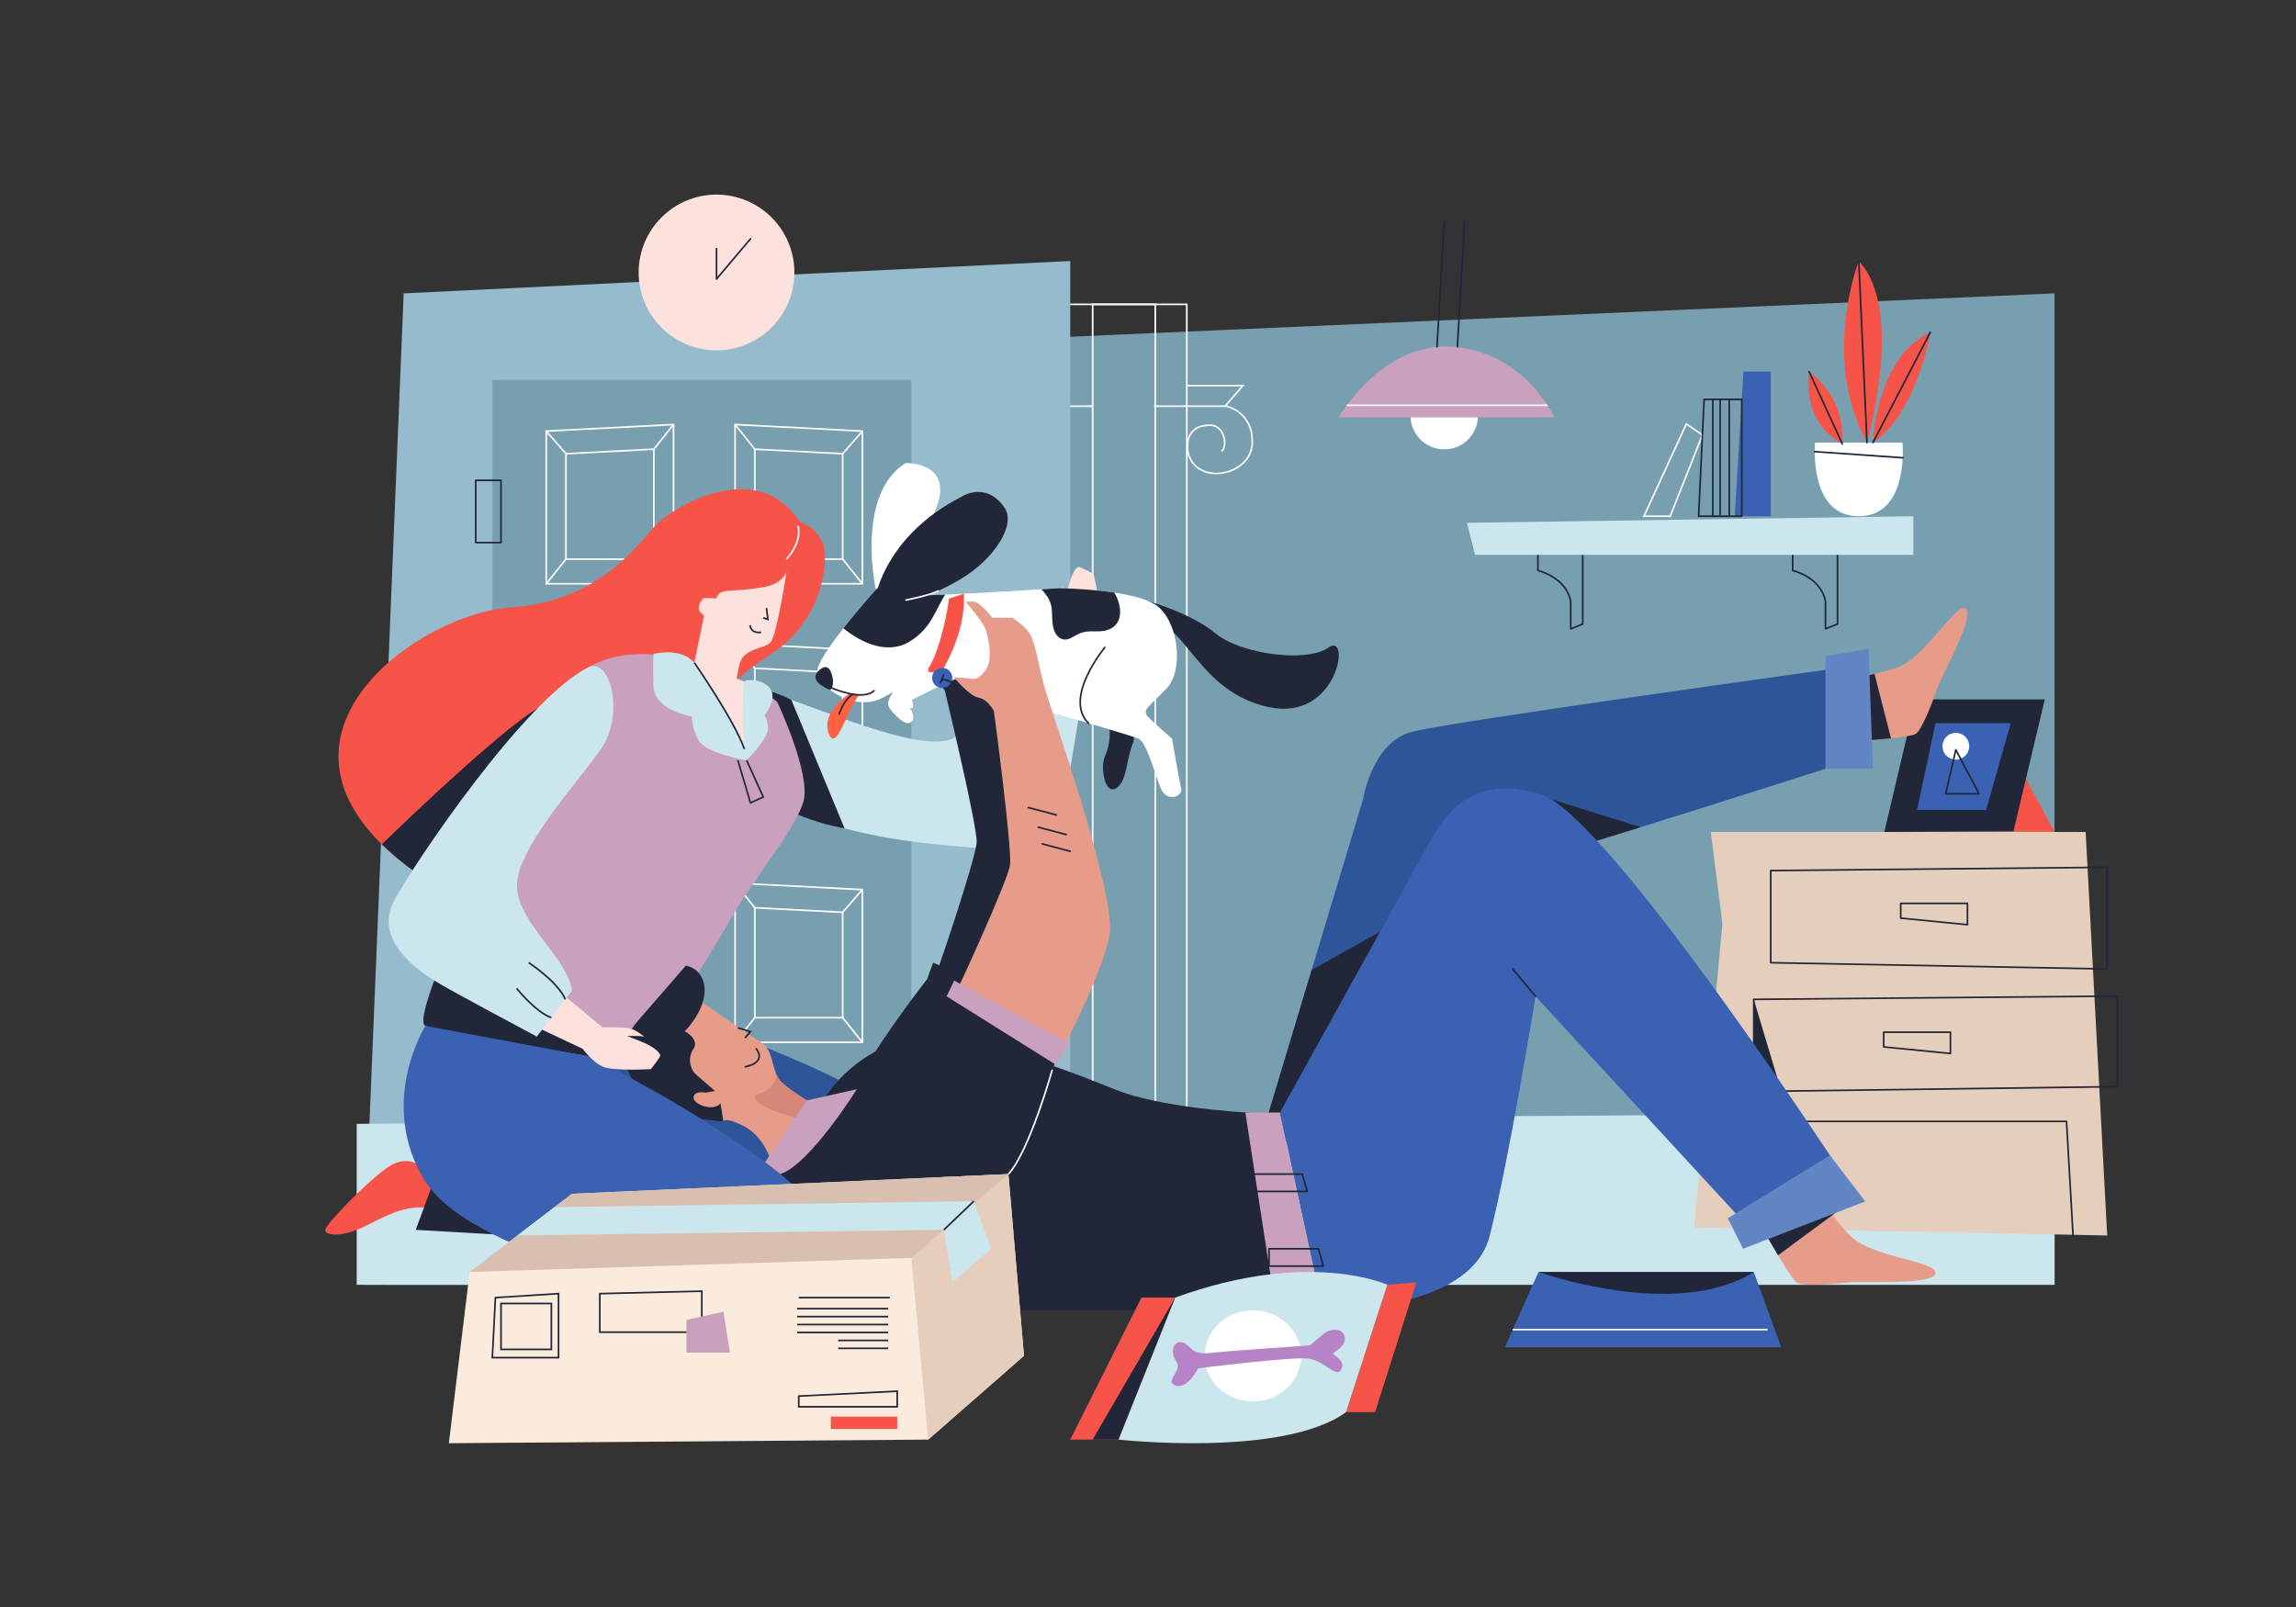 <?xml version="1.0" encoding="UTF-8" standalone="no"?>
<!-- Generator: Adobe Illustrator 16.0.0, SVG Export Plug-In . SVG Version: 6.00 Build 0)  -->

<svg
   version="1.1"
   x="0px"
   y="0px"
   width="1400px"
   height="980px"
   viewBox="0 0 1400 980"
   enable-background="new 0 0 1400 980"
   xml:space="preserve"
   id="svg434"
   sodipodi:docname="dogfamily.svg"
   inkscape:version="1.1 (c4e8f9e, 2021-05-24)"
   xmlns:inkscape="http://www.inkscape.org/namespaces/inkscape"
   xmlns:sodipodi="http://sodipodi.sourceforge.net/DTD/sodipodi-0.dtd"
   xmlns="http://www.w3.org/2000/svg"
   xmlns:svg="http://www.w3.org/2000/svg"><rect x="0" y="0" width="1400" height="980" fill="#333333" stroke="none"/><defs
   id="defs438" /><sodipodi:namedview
   id="namedview436"
   pagecolor="#ffffff"
   bordercolor="#666666"
   borderopacity="1.0"
   inkscape:pageshadow="2"
   inkscape:pageopacity="0.0"
   inkscape:pagecheckerboard="0"
   showgrid="false"
   inkscape:zoom="0.45738583"
   inkscape:cx="698.53498"
   inkscape:cy="507.23041"
   inkscape:window-width="1296"
   inkscape:window-height="928"
   inkscape:window-x="90"
   inkscape:window-y="25"
   inkscape:window-maximized="0"
   inkscape:current-layer="svg434" />

<g
   id="OBJECT">
	<g
   id="g431"
   transform="translate(36.215,-8.231)">
		<g
   id="g201">
			<polygon
   fill="#789fb0"
   points="199.757,791.727 221.904,230.962 1216.562,187.133 1216.562,791.727 "
   id="polygon5" />
			<g
   id="g23">
				<rect
   x="609.808"
   y="193.831"
   fill="none"
   stroke="#fdfdff"
   stroke-miterlimit="10"
   width="77.627"
   height="547.431"
   id="rect7" />
				<rect
   x="630.041"
   y="193.831"
   fill="none"
   stroke="#fdfdff"
   stroke-miterlimit="10"
   width="38.165"
   height="547.431"
   id="rect9" />
				<g
   id="g15">
					<path
   fill="none"
   stroke="#fdfdff"
   stroke-miterlimit="10"
   d="m 630.078,255.949 h -44.169 c 0,0 -16.569,3.307 -15.764,22.798 0.808,19.491 33.052,25.848 38.856,6.515 0,0 4.833,-17.723 -13.311,-17.723 -8.171,0 -10.938,11.742 -6.964,15.985"
   id="path11" />
					<polyline
   fill="none"
   stroke="#fdfdff"
   stroke-miterlimit="10"
   points="586.715,255.949 575.812,243.373 609.808,243.373             "
   id="polyline13" />
				</g>
				<g
   id="g21">
					<path
   fill="none"
   stroke="#fdfdff"
   stroke-miterlimit="10"
   d="m 667.392,255.949 h 44.169 c 0,0 16.569,3.307 15.763,22.798 -0.806,19.491 -33.051,25.848 -38.855,6.515 0,0 -4.833,-17.723 13.311,-17.723 8.171,0 10.938,11.742 6.964,15.985"
   id="path17" />
					<polyline
   fill="none"
   stroke="#fdfdff"
   stroke-miterlimit="10"
   points="710.755,255.949 721.658,243.373 687.663,243.373             "
   id="polyline19" />
				</g>
			</g>
			<polygon
   fill="#96bbcd"
   points="185.006,791.727 209.936,187.133 616.371,167.408 616.371,791.727 "
   id="polygon25" />
			<rect
   x="263.99"
   y="239.962"
   fill="#789fb0"
   width="255.473"
   height="447.276"
   id="rect27" />
			<polygon
   fill="#cbe6ed"
   points="181.281,791.727 181.281,693.597 1216.562,686.67 1216.562,791.727 "
   id="polygon29" />
			<polygon
   fill="#e5cebc"
   points="1006.957,515.604 1014.035,571.465 996.844,756.734 1248.664,761.662 1235.518,515.604 "
   id="polygon31" />
			<polygon
   fill="#f65448"
   points="1216.562,515.604 1179.324,515.225 1191.514,469.054 "
   id="polygon33" />
			<polygon
   fill="#212639"
   points="1112.753,515.604 1191.514,515.154 1210.599,434.737 1131.84,434.737 "
   id="polygon35" />
			
				<rect
   x="253.859"
   y="301.138"
   fill="none"
   stroke="#212639"
   stroke-linecap="round"
   stroke-linejoin="round"
   stroke-miterlimit="10"
   width="15.42"
   height="37.977"
   id="rect37" />
			
				<rect
   x="253.859"
   y="560.146"
   fill="none"
   stroke="#212639"
   stroke-linecap="round"
   stroke-linejoin="round"
   stroke-miterlimit="10"
   width="15.42"
   height="37.977"
   id="rect39" />
			<g
   id="g53">
				<polygon
   fill="none"
   stroke="#fdfdff"
   stroke-miterlimit="10"
   points="296.859,364.235 374.473,364.235 374.473,267.138 296.859,271.138 "
   id="polygon41" />
				<polygon
   fill="none"
   stroke="#fdfdff"
   stroke-miterlimit="10"
   points="308.879,349.195 362.453,349.195 362.453,282.17 308.879,284.931 "
   id="polygon43" />
				<line
   fill="none"
   stroke="#fdfdff"
   stroke-miterlimit="10"
   x1="296.859"
   y1="271.138"
   x2="308.879"
   y2="284.931"
   id="line45" />
				<line
   fill="none"
   stroke="#fdfdff"
   stroke-miterlimit="10"
   x1="362.453"
   y1="349.195"
   x2="374.473"
   y2="364.235"
   id="line47" />
				<line
   fill="none"
   stroke="#fdfdff"
   stroke-miterlimit="10"
   x1="308.879"
   y1="349.195"
   x2="296.859"
   y2="364.235"
   id="line49" />
				<line
   fill="none"
   stroke="#fdfdff"
   stroke-miterlimit="10"
   x1="362.453"
   y1="282.17"
   x2="374.473"
   y2="267.138"
   id="line51" />
			</g>
			<g
   id="g67">
				<polygon
   fill="none"
   stroke="#fdfdff"
   stroke-miterlimit="10"
   points="489.624,364.235 412.011,364.235 412.011,267.138 489.624,271.138 "
   id="polygon55" />
				<polygon
   fill="none"
   stroke="#fdfdff"
   stroke-miterlimit="10"
   points="477.604,349.195 424.03,349.195 424.03,282.17 477.604,284.931 "
   id="polygon57" />
				<line
   fill="none"
   stroke="#fdfdff"
   stroke-miterlimit="10"
   x1="489.624"
   y1="271.138"
   x2="477.604"
   y2="284.931"
   id="line59" />
				<line
   fill="none"
   stroke="#fdfdff"
   stroke-miterlimit="10"
   x1="424.03"
   y1="349.195"
   x2="412.011"
   y2="364.235"
   id="line61" />
				<line
   fill="none"
   stroke="#fdfdff"
   stroke-miterlimit="10"
   x1="477.604"
   y1="349.195"
   x2="489.624"
   y2="364.235"
   id="line63" />
				<line
   fill="none"
   stroke="#fdfdff"
   stroke-miterlimit="10"
   x1="424.03"
   y1="282.17"
   x2="412.011"
   y2="267.138"
   id="line65" />
			</g>
			<g
   id="g81">
				<polygon
   fill="none"
   stroke="#fdfdff"
   stroke-miterlimit="10"
   points="296.859,497.812 374.473,497.812 374.473,400.715 296.859,404.715 "
   id="polygon69" />
				<polygon
   fill="none"
   stroke="#fdfdff"
   stroke-miterlimit="10"
   points="308.879,482.772 362.453,482.772 362.453,415.748 308.879,418.509 "
   id="polygon71" />
				<line
   fill="none"
   stroke="#fdfdff"
   stroke-miterlimit="10"
   x1="296.859"
   y1="404.715"
   x2="308.879"
   y2="418.509"
   id="line73" />
				<line
   fill="none"
   stroke="#fdfdff"
   stroke-miterlimit="10"
   x1="362.453"
   y1="482.772"
   x2="374.473"
   y2="497.812"
   id="line75" />
				<line
   fill="none"
   stroke="#fdfdff"
   stroke-miterlimit="10"
   x1="308.879"
   y1="482.772"
   x2="296.859"
   y2="497.812"
   id="line77" />
				<line
   fill="none"
   stroke="#fdfdff"
   stroke-miterlimit="10"
   x1="362.453"
   y1="415.748"
   x2="374.473"
   y2="400.715"
   id="line79" />
			</g>
			<g
   id="g95">
				<polygon
   fill="none"
   stroke="#fdfdff"
   stroke-miterlimit="10"
   points="489.624,497.812 412.011,497.812 412.011,400.715 489.624,404.715 "
   id="polygon83" />
				<polygon
   fill="none"
   stroke="#fdfdff"
   stroke-miterlimit="10"
   points="477.604,482.772 424.03,482.772 424.03,415.748 477.604,418.509 "
   id="polygon85" />
				<line
   fill="none"
   stroke="#fdfdff"
   stroke-miterlimit="10"
   x1="489.624"
   y1="404.715"
   x2="477.604"
   y2="418.509"
   id="line87" />
				<line
   fill="none"
   stroke="#fdfdff"
   stroke-miterlimit="10"
   x1="424.03"
   y1="482.772"
   x2="412.011"
   y2="497.812"
   id="line89" />
				<line
   fill="none"
   stroke="#fdfdff"
   stroke-miterlimit="10"
   x1="477.604"
   y1="482.772"
   x2="489.624"
   y2="497.812"
   id="line91" />
				<line
   fill="none"
   stroke="#fdfdff"
   stroke-miterlimit="10"
   x1="424.03"
   y1="415.748"
   x2="412.011"
   y2="400.715"
   id="line93" />
			</g>
			<g
   id="g109">
				<polygon
   fill="none"
   stroke="#fdfdff"
   stroke-miterlimit="10"
   points="296.859,643.87 374.473,643.87 374.473,546.772 296.859,550.772 "
   id="polygon97" />
				<polygon
   fill="none"
   stroke="#fdfdff"
   stroke-miterlimit="10"
   points="308.879,628.83 362.453,628.83 362.453,561.806 308.879,564.566 "
   id="polygon99" />
				<line
   fill="none"
   stroke="#fdfdff"
   stroke-miterlimit="10"
   x1="296.859"
   y1="550.772"
   x2="308.879"
   y2="564.566"
   id="line101" />
				<line
   fill="none"
   stroke="#fdfdff"
   stroke-miterlimit="10"
   x1="362.453"
   y1="628.83"
   x2="374.473"
   y2="643.87"
   id="line103" />
				<line
   fill="none"
   stroke="#fdfdff"
   stroke-miterlimit="10"
   x1="308.879"
   y1="628.83"
   x2="296.859"
   y2="643.87"
   id="line105" />
				<line
   fill="none"
   stroke="#fdfdff"
   stroke-miterlimit="10"
   x1="362.453"
   y1="561.806"
   x2="374.473"
   y2="546.772"
   id="line107" />
			</g>
			<g
   id="g123">
				<polygon
   fill="none"
   stroke="#fdfdff"
   stroke-miterlimit="10"
   points="489.624,643.87 412.011,643.87 412.011,546.772 489.624,550.772 "
   id="polygon111" />
				<polygon
   fill="none"
   stroke="#fdfdff"
   stroke-miterlimit="10"
   points="477.604,628.83 424.03,628.83 424.03,561.806 477.604,564.566 "
   id="polygon113" />
				<line
   fill="none"
   stroke="#fdfdff"
   stroke-miterlimit="10"
   x1="489.624"
   y1="550.772"
   x2="477.604"
   y2="564.566"
   id="line115" />
				<line
   fill="none"
   stroke="#fdfdff"
   stroke-miterlimit="10"
   x1="424.03"
   y1="628.83"
   x2="412.011"
   y2="643.87"
   id="line117" />
				<line
   fill="none"
   stroke="#fdfdff"
   stroke-miterlimit="10"
   x1="477.604"
   y1="628.83"
   x2="489.624"
   y2="643.87"
   id="line119" />
				<line
   fill="none"
   stroke="#fdfdff"
   stroke-miterlimit="10"
   x1="424.03"
   y1="561.806"
   x2="412.011"
   y2="546.772"
   id="line121" />
			</g>
			<g
   id="g129">
				<circle
   fill="#fde1dd"
   cx="400.688"
   cy="174.396"
   r="47.479"
   id="circle125" />
				<polyline
   fill="none"
   stroke="#212639"
   stroke-linecap="round"
   stroke-linejoin="round"
   stroke-miterlimit="10"
   points="      400.688,159.858 400.688,178.396 421.399,153.858     "
   id="polyline127" />
			</g>
			<g
   id="g165">
				<path
   fill="none"
   stroke="#212639"
   stroke-linecap="round"
   stroke-linejoin="round"
   stroke-miterlimit="10"
   d="m 901.525,343.388 v 12.75 c 0,0 17.333,3.938 20,18.969 v 16.614 l 7.333,-2.916 v -48 z"
   id="path131" />
				<path
   fill="none"
   stroke="#212639"
   stroke-linecap="round"
   stroke-linejoin="round"
   stroke-miterlimit="10"
   d="m 1056.881,343.388 v 12.75 c 0,0 17.333,3.938 20,18.969 v 16.614 l 7.333,-2.916 v -48 z"
   id="path133" />
				<polygon
   fill="#cbe6ed"
   points="863.243,346.594 858.243,327.05 1130.444,323.05 1130.444,346.594 "
   id="polygon135" />
				<path
   fill="#ffffff"
   d="m 1070.547,278.138 h 53.289 c 0,0 4.357,44.912 -26.645,44.912 -31.002,0 -26.644,-44.912 -26.644,-44.912 z"
   id="path137" />
				<polygon
   fill="#3b61b2"
   points="1026.856,234.804 1043.523,234.804 1043.523,323.05 1021.523,323.05 "
   id="polygon139" />
				<polygon
   fill="none"
   stroke="#fdfdff"
   stroke-miterlimit="10"
   points="1001.842,273.455 992.016,266.804 966.189,323.05 982.189,323.05 "
   id="polygon141" />
				<polygon
   fill="none"
   stroke="#212639"
   stroke-linecap="round"
   stroke-linejoin="round"
   stroke-miterlimit="10"
   points="1002.856,251.765 1025.831,251.765 1025.831,323.05 999.523,323.05 "
   id="polygon143" />
				
					<line
   fill="none"
   stroke="#212639"
   stroke-linecap="round"
   stroke-linejoin="round"
   stroke-miterlimit="10"
   x1="1008.189"
   y1="251.765"
   x2="1008.189"
   y2="323.05"
   id="line145" />
				
					<line
   fill="none"
   stroke="#212639"
   stroke-linecap="round"
   stroke-linejoin="round"
   stroke-miterlimit="10"
   x1="1012.678"
   y1="251.765"
   x2="1012.678"
   y2="323.05"
   id="line147" />
				
					<line
   fill="none"
   stroke="#212639"
   stroke-linecap="round"
   stroke-linejoin="round"
   stroke-miterlimit="10"
   x1="1018.189"
   y1="251.765"
   x2="1018.189"
   y2="323.05"
   id="line149" />
				<path
   fill="#f65448"
   d="m 1105.833,278.138 c 0,0 1.69,-52 35.023,-67.333 0,-0.001 -8.046,49.333 -35.023,67.333 z"
   id="path151" />
				<path
   fill="#f65448"
   d="m 1087.151,278.927 c 0,0 3.705,-26.123 -20.295,-44.123 0,0 -5.41,30.245 20.295,44.123 z"
   id="path153" />
				<path
   fill="#f65448"
   d="m 1102.189,278.138 c 0,0 23.337,-80.793 -4.998,-110.73 0,0 -23.256,59.396 4.998,110.73 z"
   id="path155" />
				
					<line
   fill="none"
   stroke="#212639"
   stroke-linecap="round"
   stroke-linejoin="round"
   stroke-miterlimit="10"
   x1="1070.337"
   y1="283.645"
   x2="1124.046"
   y2="287.407"
   id="line157" />
				
					<line
   fill="none"
   stroke="#212639"
   stroke-linecap="round"
   stroke-linejoin="round"
   stroke-miterlimit="10"
   x1="1097.191"
   y1="167.408"
   x2="1102.189"
   y2="278.138"
   id="line159" />
				
					<line
   fill="none"
   stroke="#212639"
   stroke-linecap="round"
   stroke-linejoin="round"
   stroke-miterlimit="10"
   x1="1066.856"
   y1="234.804"
   x2="1087.151"
   y2="278.927"
   id="line161" />
				
					<line
   fill="none"
   stroke="#212639"
   stroke-linecap="round"
   stroke-linejoin="round"
   stroke-miterlimit="10"
   x1="1140.856"
   y1="210.804"
   x2="1105.833"
   y2="278.138"
   id="line163" />
			</g>
			<g
   id="g171">
				<polygon
   fill="none"
   stroke="#212639"
   stroke-linecap="round"
   stroke-linejoin="round"
   stroke-miterlimit="10"
   points="1043.523,595.321 1248.664,599.138 1248.664,537.138 1043.523,539.138 "
   id="polygon167" />
				<polygon
   fill="none"
   stroke="#212639"
   stroke-linecap="round"
   stroke-linejoin="round"
   stroke-miterlimit="10"
   points="1122.754,568.138 1163.459,572.138 1163.459,559.138 1122.754,559.138 "
   id="polygon169" />
			</g>
			<g
   id="g177">
				<polygon
   fill="none"
   stroke="#212639"
   stroke-linecap="round"
   stroke-linejoin="round"
   stroke-miterlimit="10"
   points="1033.152,673.863 1254.859,670.899 1254.859,615.68 1033.152,617.68 "
   id="polygon173" />
				<polygon
   fill="none"
   stroke="#212639"
   stroke-linecap="round"
   stroke-linejoin="round"
   stroke-miterlimit="10"
   points="1112.383,646.68 1153.088,650.68 1153.088,637.68 1112.383,637.68 "
   id="polygon175" />
			</g>
			<polyline
   fill="none"
   stroke="#212639"
   stroke-linecap="round"
   stroke-linejoin="round"
   stroke-miterlimit="10"
   points="     1039.67,757.572 1039.67,692.105 1223.859,692.105 1227.859,762.03    "
   id="polyline179" />
			<polygon
   fill="#212639"
   points="1049.911,673.621 1033.152,617.68 1033.152,673.863 "
   id="polygon181" />
			<polygon
   fill="#3b61b2"
   points="1132.735,502.138 1174.859,502.138 1189.859,449.264 1143.959,449.264 "
   id="polygon183" />
			<circle
   fill="#ffffff"
   cx="1156.359"
   cy="463.305"
   r="8.167"
   id="circle185" />
			<polygon
   fill="none"
   stroke="#212639"
   stroke-linecap="round"
   stroke-linejoin="round"
   stroke-miterlimit="10"
   points="1150.192,492.329 1170.526,492.329 1156.359,465.471 "
   id="polygon187" />
			<g
   id="g199">
				<circle
   fill="#ffffff"
   cx="844.432"
   cy="261.704"
   r="20.573"
   id="circle189" />
				<path
   fill="#c9a0be"
   d="m 780.11,262.753 h 131.41 c 0,0 -17.129,-39.009 -60.895,-43.004 -43.766,-3.995 -70.515,43.004 -70.515,43.004 z"
   id="path191" />
				<line
   fill="none"
   stroke="#fdfdff"
   stroke-miterlimit="10"
   x1="785.035"
   y1="255.388"
   x2="907.399"
   y2="255.388"
   id="line193" />
				
					<line
   fill="none"
   stroke="#212639"
   stroke-linecap="round"
   stroke-linejoin="round"
   stroke-miterlimit="10"
   x1="844.41"
   y1="143.462"
   x2="840.003"
   y2="219.749"
   id="line195" />
				
					<line
   fill="none"
   stroke="#212639"
   stroke-linecap="round"
   stroke-linejoin="round"
   stroke-miterlimit="10"
   x1="856.839"
   y1="143.462"
   x2="852.432"
   y2="219.749"
   id="line197" />
			</g>
		</g>
		<g
   id="g367">
			<path
   fill="#2e5599"
   d="m 1085.949,415.478 v 58.67 c 0,0 -69.8,22.38 -121.79,38.521 -24.689,7.68 -45.359,13.949 -52.64,15.75 -22.59,5.609 -157.86,184.34 -157.86,184.34 L 737.09,687.779 763.579,599.75 794.93,495.59 c 0,0 5.43,-34.77 29.83,-41.1 24.399,-6.323 261.189,-39.012 261.189,-39.012 z"
   id="path203" />
			<path
   fill="#212639"
   d="m 964.159,512.668 c -24.689,7.68 -45.359,13.949 -52.64,15.75 -22.59,5.609 -157.86,184.34 -157.86,184.34 l -16.569,-24.98 26.489,-88.029 111.95,-62.61 14.75,-47.53 z"
   id="path205" />
			<path
   fill="#e79c89"
   d="m 1143.939,784.668 c -0.93,7.45 -42.82,4.649 -52.13,5.58 -9.311,0.93 -28.86,2.8 -32.59,0 -1.87,-1.4 -6.801,-9.15 -11.24,-16.521 -4.39,-7.29 -8.311,-14.2 -8.311,-14.2 l 22.28,-21.56 6.58,-6.37 c 0,0 3.35,5.38 8.65,12.53 1.21,1.63 2.52,3.35 3.92,5.13 3.189,4.05 6.83,8.36 10.72,12.399 13.032,13.572 53.051,15.562 52.121,23.012 z"
   id="path207" />
			<path
   fill="#212639"
   d="m 1084.209,746.968 -3.109,2.29 -33.12,24.47 c -4.39,-7.29 -8.311,-14.2 -8.311,-14.2 l 22.28,-21.56 15.23,6.16 z"
   id="path209" />
			<path
   fill="#e79c89"
   d="m 1145.329,427.417 c -3.09,8.54 -9.66,26.44 -13.67,28.53 -1.66,0.87 -8.01,1.75 -14.85,2.48 -9.62,1.02 -20.24,1.75 -20.24,1.75 l -12.36,-36.98 c 0,0 10.23,-1.12 22.57,-4.02 4.36,-1.02 8.99,-2.27 13.521,-3.76 17.35,-5.72 35.869,-39.93 42,-35.99 6.13,3.941 -13.891,39.451 -16.971,47.99 z"
   id="path211" />
			<path
   fill="#212639"
   d="m 1116.81,458.428 c -9.62,1.02 -20.24,1.75 -20.24,1.75 l -12.36,-36.98 c 0,0 10.23,-1.12 22.57,-4.02 z"
   id="path213" />
			<path
   fill="#3b61b2"
   d="m 770.298,807.273 c 0,0 89.688,1.947 101.79,-45.243 12.104,-47.19 27.996,-146.215 27.996,-146.215 l 125.62,136.265 61.447,-27.837 c 0,0 -143.376,-219.812 -184.34,-231.914 -40.964,-12.103 -57.723,11.733 -67.964,30.538 -10.24,18.806 -90.618,163.803 -90.618,163.803 z"
   id="path215" />
			<g
   id="g257">
				<path
   fill="#cbe6ed"
   d="m 625.949,417.558 c 0,0 -9.03,58.79 -11.7,70.35 -2.659,11.549 -11.319,43.34 -37.92,39.1 -14.899,-2.37 -57.45,-2.74 -97.58,-13.62 -24.63,-6.67 -48.35,-17.3 -64.189,-34.78 -4.46,-4.91 -8.29,-10.36 -11.34,-16.41 -4.45,-8.81 -0.78,-21.91 8.93,-28.44 5.62,-3.77 13.27,-5.35 22.54,-2.61 3.28,0.97 7.21,2.3 11.61,3.86 29.46,10.47 79.949,31.37 97.909,23.83 20.641,-8.67 30.631,-43.69 48.32,-52.32 z"
   id="path217" />
				<path
   fill="#212639"
   d="m 412.149,433.758 2.41,44.85 c 19.032,27.804 64.189,34.78 64.189,34.78 l -32.449,-78.38 c -30.561,-15.13 -34.15,-1.25 -34.15,-1.25 z"
   id="path219" />
				<path
   fill="#fde1dd"
   d="m 618.258,429.448 7.512,-28.168 c 0,0 7.441,-7.658 8.668,-14.818 1.226,-7.16 -3.87,-28.314 -3.87,-28.314 0,0 -6.634,-3.529 -8.632,-4.113 -1.997,-0.584 -5.389,5.076 -7.002,13.57 -1.613,8.492 -1.613,8.492 -1.613,8.492 0,0 -1.469,-6.356 -1.576,-10.437 0,0 -3.085,5.605 -3.337,9.435 -0.253,3.83 2.378,16.6 2.378,16.6 l -16.727,29.524 z"
   id="path221" />
				<path
   fill="#f65448"
   d="m 221.903,720.558 c 0,0 -9.112,-9.488 -22.146,-0.18 -13.033,9.311 -37.717,34.806 -37.717,37.909 0,3.103 8.068,4.345 19.241,0 11.172,-4.345 27.104,-16.197 44.067,-13.335 16.962,2.863 11.172,-24.395 11.172,-24.395 h -14.617 z"
   id="path223" />
				<polygon
   fill="#212639"
   points="217.28,758.236 283.07,762.03 228.452,727.873 "
   id="polygon225" />
				<path
   fill="#2e5599"
   d="m 267.242,622.18 c 0,0 -21.967,51.57 14.912,93.784 36.877,42.214 187.176,45.655 187.176,45.655 0,0 78.601,7.299 71.146,-39.594 -7.456,-46.892 -171.675,-97.12 -171.675,-97.12 z"
   id="path227" />
				<path
   fill="#f65448"
   d="m 431.3,408.928 c -29.21,18.09 -58,59.01 -68.91,84.74 -7.07,16.689 -34.641,58.54 -77.04,65.489 -16.57,2.721 -35.391,0.11 -56.15,-11.43 -7.51,-4.16 -15.28,-9.5 -23.28,-16.18 -0.579,-0.48 -1.17,-0.97 -1.76,-1.479 -2.71,-2.311 -5.229,-4.631 -7.58,-6.94 -73.739,-72.44 24.851,-140.86 78.431,-144.42 55.29,-3.67 78.56,-40.02 89.01,-50.63 10.45,-10.6 61.07,-41.67 87.34,-1.73 0,0 15.09,4.48 15.47,20.3 0.368,15.82 -6.311,44.2 -35.531,62.28 z"
   id="path229" />
				<path
   fill="#212639"
   d="m 238.189,537.468 -8.99,10.26 c -7.51,-4.16 -15.28,-9.5 -23.28,-16.18 -0.579,-0.48 -1.17,-0.97 -1.76,-1.479 -2.71,-2.311 -5.229,-4.631 -7.58,-6.94 17.53,-16.99 82.45,-79.14 100.28,-85.56 20.67,-7.431 -58.67,99.899 -58.67,99.899 z"
   id="path231" />
				<path
   fill="#fde1dd"
   d="m 443.459,356.57 c 0,0 -5.96,39.222 -9.885,43.462 -3.924,4.24 -17.078,2.935 -19.16,14.563 l -2.582,13.163 -26.097,-8.483 7.39,-35.786 c 0,0 -7.04,-3.139 -0.459,-10.334 0,0 4.718,-44.379 33.025,-37.637 24.417,5.817 17.768,21.052 17.768,21.052 z"
   id="path233" />
				<path
   fill="#f65448"
   d="m 445.365,336.398 c 0,0 6.556,25.468 -14.717,29.586 -21.274,4.117 -27.36,0.017 -30.147,7.172 l -8.662,-0.27 c 0,0 -2.697,-27.543 18.414,-42.566 21.109,-15.022 35.112,6.078 35.112,6.078 z"
   id="path235" />
				<path
   fill="none"
   stroke="#fdfdff"
   stroke-miterlimit="10"
   d="m 450.359,328.982 c 0,0 3.148,8.881 -7.064,20.264"
   id="path237" />
				<polyline
   fill="none"
   stroke="#212639"
   stroke-miterlimit="10"
   points="431.156,379.029 432.013,385.946 429.205,385.034           "
   id="polyline239" />
				<path
   fill="#c9a0be"
   d="m 453.6,497.447 c -5.12,16.76 -31.19,48.41 -42.36,67.971 -11.17,19.55 -55.86,92.17 -55.86,92.17 0,0 -16.67,-2.561 -38.229,-6.05 -35.86,-5.811 -85.25,-14.21 -93.97,-17.7 -4.44,-1.771 3.199,-23.97 15.699,-53.42 26.79,-63.19 75.91,-159.78 75.91,-159.78 0,0 24.49,-24.2 70.95,-7.91 46.45,16.29 52.03,23.74 52.03,23.74 0,0 20.95,44.22 15.83,60.979 z"
   id="path241" />
				<path
   fill="none"
   stroke="#212639"
   stroke-miterlimit="10"
   d="m 427.909,393.795 c 0,0 -5.972,1.312 -6.813,-4.285"
   id="path243" />
				<path
   fill="#fde1dd"
   d="m 373.534,409.225 c 0,0 52.424,14.892 54.375,20.809 1.951,5.917 -6.813,36.222 -8.887,38.399 -10.201,10.715 -45.488,-59.208 -45.488,-59.208 z"
   id="path245" />
				<path
   fill="#cbe6ed"
   d="m 387.164,412.354 c 0,0 30.641,40.252 31.858,59.493 0,0 -25.161,-4.034 -29.506,-12.414 -4.344,-8.379 -3.781,-14.275 -3.781,-14.275 0,0 -23.218,-3.414 -23.528,-18.931 -0.31,-15.517 0,-19.136 0,-19.136 0,0 16.089,-4.577 24.957,5.263 z"
   id="path247" />
				<path
   fill="#cbe6ed"
   d="m 417.256,423.723 c 0,0 -2.243,34.159 1.767,48.124 0,0 12.66,-12.723 12.99,-18.62 0.331,-5.897 -2.131,-8.689 -2.131,-8.689 0,0 6.048,-7.186 4.807,-13.392 -1.244,-6.208 -10.798,-9.927 -17.433,-7.423 z"
   id="path249" />
				<path
   fill="#212639"
   d="m 335.666,654.503 c -35.86,-5.811 -103.767,-17.175 -112.486,-20.665 -4.44,-1.771 3.199,-23.97 15.699,-53.42 z"
   id="path251" />
				<polyline
   fill="none"
   stroke="#212639"
   stroke-miterlimit="10"
   points="419.022,471.847 429.205,494.269 421.402,497.812       413.674,471.847     "
   id="polyline253" />
				<path
   fill="none"
   stroke="#212639"
   stroke-miterlimit="10"
   d="m 387.164,412.354 c 0,0 24.241,34.954 30.539,52.705"
   id="path255" />
			</g>
			<g
   id="g265">
				<path
   fill="#212639"
   d="m 513.377,411.344 c 0,0 10.954,10.65 16.395,10.844 5.438,0.193 10.096,7.101 10.096,7.101 0,0 19.895,82.665 19.442,92.565 -0.45,9.897 -25.275,84.075 -32.728,102.493 -7.451,18.418 66.959,29.425 66.959,29.425 0,0 29.323,-70.034 30.547,-96.269 1.223,-26.233 -51.868,-136.72 -55.838,-147.772 -3.97,-11.051 -7.609,-24.174 -11.171,-29.125 -3.561,-4.949 -11.863,-9.015 -11.863,-9.015 l -5.359,0.555 -6.824,0.708 c 0,0 -8.333,-9.116 -12.713,-8.598 -4.38,0.517 -4.38,0.517 -4.38,0.517 0,0 10.949,10.58 13.357,14.817 2.409,4.238 6.253,17.552 3.888,23.256 -2.363,5.703 -5.521,8.493 -8.498,8.31 -2.975,-0.183 -11.31,0.188 -11.31,0.188 z"
   id="path259" />
				<path
   fill="#212639"
   d="m 464.401,724.706 c 1.702,33.554 68.476,34.542 95.783,3.008 27.308,-31.533 28.767,-50.588 33.485,-65.253 4.722,-14.664 5.64,-26.87 5.64,-26.87 l -70.2,-30.249 c 0,0 -66.501,83.983 -64.708,119.364 z"
   id="path261" />
				<polygon
   fill="#212639"
   points="607.076,626.249 599.769,640.012 529.109,605.342 532.738,595.321 "
   id="polygon263" />
			</g>
			<g
   id="g277">
				<path
   fill="#e79c89"
   d="m 404.898,692.162 c 0,0 0.424,-3.29 12.259,2.729 11.848,6.018 16.051,19.425 16.051,19.425 0,0 39.667,11.889 52.28,-6.85 3.797,-5.634 3.307,-10.021 0.765,-13.398 l -0.005,-0.007 c -5.914,-7.848 -22.887,-10.253 -22.887,-10.253 0,0 -18.006,-10.152 -23.656,-16.282 -0.885,-0.959 -1.584,-2.072 -2.169,-3.294 -3.168,-6.554 -2.928,-16.086 -9.267,-20.043 -7.506,-4.688 -35.289,-23.942 -35.289,-23.942 0,0 -8.334,-16.38 -29.691,13.837 -21.145,29.9 23.59,49.553 24.526,49.961 l 17.083,8.117"
   id="path267" />
				<path
   fill="#d68778"
   d="m 486.248,694.062 c -29.938,2.654 -73.225,-14.574 -59.688,-18.771 6.558,-2.029 9.66,-6.394 10.977,-11.059 0.585,1.222 1.284,2.335 2.169,3.294 5.65,6.13 23.656,16.282 23.656,16.282 0,0 16.972,2.406 22.886,10.254 z"
   id="path269" />
				<path
   fill="#212639"
   d="m 390.961,690.728 c 0,0 -26.24,-2.409 -38.932,-20.42 -15.77,-22.381 -5.072,-32.863 5.489,-45.027 10.564,-12.162 24.446,-28.148 24.446,-28.148 12.218,2.076 18.327,19.61 -0.617,40.021 0,0 9.313,4.718 5.181,10.881 -4.134,6.165 -1.034,13.125 1.399,15.237 2.433,2.112 11.815,10.259 11.815,10.259 l -5.762,1.022 c 0,0 -6.827,-1.358 -7.306,2.796 -0.479,4.157 11.543,9.114 16.466,3.785 l 1.757,11.028 z"
   id="path271" />
				<path
   fill="none"
   stroke="#212639"
   stroke-miterlimit="10"
   d="m 417.847,658.824 c 0,0 14.03,-1.994 6.85,-11.371"
   id="path273" />
				<polyline
   fill="none"
   stroke="#212639"
   stroke-miterlimit="10"
   points="418.066,641.201 421.402,637.359 413.674,635.03     "
   id="polyline275" />
			</g>
			<path
   fill="#212639"
   d="m 426.741,720.558 c 0,0 26.362,-26.815 36.62,-36.749 0,0 10.877,-25.562 44.393,-39.161 33.517,-13.6 107.997,16.814 135.928,27.986 27.93,11.172 75.722,13.656 82.549,14.276 6.828,0.619 6.828,0.619 6.828,0.619 l 21.102,119.744 H 440.125 c 0,0 -55.098,-41.325 -13.384,-86.715 z"
   id="path279" />
			<g
   id="g287">
				<path
   fill="#3b61b2"
   d="m 223.177,633.842 c 0,0 -29.792,47.481 0,94.963 29.792,47.482 177.686,74.48 177.686,74.48 0,0 76.479,19.552 76.479,-27.931 0,-47.481 -154.295,-122.872 -154.295,-122.872 z"
   id="path281" />
				<path
   fill="#fde1dd"
   d="m 292.692,635.394 26.378,12.414 c 0,0 6.207,8.688 13.033,11.172 6.827,2.483 28.553,1.241 28.553,1.241 0,0 4.654,-5.896 5.585,-7.759 0.932,-1.861 -4.034,-6.206 -12.103,-9.31 -8.069,-3.104 -8.069,-3.104 -8.069,-3.104 0,0 6.516,-0.311 10.551,0.311 0,0 -4.964,-4.034 -8.688,-4.966 -3.725,-0.931 -16.758,-0.62 -16.758,-0.62 l -26.069,-21.724 z"
   id="path283" />
				<path
   fill="#cbe6ed"
   d="m 322.221,415.332 c 13.91,-7.036 22.918,29.05 7.556,50.463 -15.361,21.413 -52.136,61.447 -50.739,83.792 1.396,22.344 31.188,43.291 33.516,62.843 l -21.412,27.93 c 0,0 -52.556,-27.865 -62.588,-34.182 -10.031,-6.317 -37.212,-24.948 -24.462,-48.679 12.749,-23.729 79.848,-122.804 118.129,-142.167 z"
   id="path285" />
			</g>
			<path
   fill="#c9a0be"
   d="m 455.758,679.285 30.49,-6.807 c 0,0 -28.467,45.651 -46.617,51.765 l -9.335,-7.295 z"
   id="path289" />
			<polygon
   fill="#c9a0be"
   points="741.747,807.273 770.298,807.273 744.229,686.67 723.145,686.67 "
   id="polygon291" />
			<polygon
   fill="#6286c4"
   points="1026.636,769.77 1101.115,740.908 1079.569,712.754 1017.326,751.149 "
   id="polygon293" />
			<polygon
   fill="#6286c4"
   points="1076.912,477.04 1105.833,477.04 1103.122,403.88 1076.912,408.398 "
   id="polygon295" />
			<g
   id="g339">
				<path
   fill="#212639"
   d="m 637.475,443.606 c 0,0 6.713,10.647 0,25.944 -2.805,6.391 -0.229,23.342 6.713,19.491 6.942,-3.85 6.339,-18.125 10.365,-27.436 4.025,-9.31 -13.914,-24.034 -13.914,-24.034 z"
   id="path297" />
				<path
   fill="#212639"
   d="m 664.737,375.106 c 0,0 25.494,7.123 40.392,19.501 14.896,12.379 55.239,18.127 68.894,8.425 13.655,-9.702 5.586,45.791 -36.931,36.354 -42.516,-9.437 -49.437,-50.275 -72.354,-53.441 -22.918,-3.165 -0.001,-10.839 -0.001,-10.839 z"
   id="path299" />
				<g
   id="g317">
					<path
   fill="#ffffff"
   d="m 498.156,369.492 13.307,-2.453 c 0.976,-6.369 6.297,-12.563 21.523,-45.056 15.226,-32.492 -17.039,-31.365 -17.039,-31.365 -1.978,1.26 -3.773,2.67 -5.407,4.212 -17.442,16.457 -16.226,47.746 -14.15,64.105 0.815,6.435 1.766,10.557 1.766,10.557 z"
   id="path301" />
					<path
   fill="#ffffff"
   d="m 529.848,412.515 c 0,0 -17.884,10.5 -21.28,16.944 -3.397,6.445 -4.677,7.947 -1.321,12.044 3.354,4.097 8.424,8.616 11.031,7.621 2.607,-0.996 3.643,-3.657 0.315,-9.378 0,0 2.469,1.465 1.906,-1.646 -0.563,-3.11 -0.563,-3.11 -0.563,-3.11 0,0 24.604,-12.872 35.596,-16.159 10.993,-3.285 -25.684,-6.316 -25.684,-6.316 z"
   id="path303" />
					<path
   fill="#ffffff"
   d="m 612.971,445.006 c -8.984,-1.62 -44.065,-15.25 -65.45,-23.191 -1.08,-0.41 -2.123,-0.791 -3.128,-1.164 -2.523,-0.922 -4.785,-1.75 -6.722,-2.43 -1.312,-0.465 -2.477,-0.856 -3.454,-1.182 -1.174,-0.382 -2.086,-0.652 -2.71,-0.8 -0.567,-0.14 -1.145,-0.187 -1.74,-0.159 -5.884,0.27 -12.886,8.109 -21.553,14.04 -3.287,2.253 -6.815,4.217 -10.614,5.4 -9.459,2.933 -20.342,-0.978 -27.594,-6.536 0,0 -0.01,0 -0.029,-0.009 -4.095,-3.147 -7.019,-6.806 -7.875,-10.045 -0.057,-0.214 -0.085,-0.438 -0.094,-0.68 -0.232,-4.739 7.569,-16.06 16.023,-26.851 8.229,-10.511 17.083,-20.519 19.783,-23.545 0.529,-0.595 0.828,-0.921 0.828,-0.921 0,0 2.477,0.615 5.875,1.387 4.767,1.09 11.34,2.495 15.51,2.998 1.993,0.242 9.786,0.009 20.027,-0.456 3.509,-0.158 7.308,-0.344 11.246,-0.54 0.064,-0.01 0.131,-0.01 0.186,-0.01 16.582,-0.856 35.751,-2.001 47.37,-2.718 5.065,-0.307 8.695,-0.54 10.046,-0.624 0.381,-0.028 0.586,-0.038 0.586,-0.038 l 1.378,30.807 z"
   id="path305" />
					<path
   fill="#f65448"
   d="m 542.458,373.311 c 0,0 -3.721,28.408 -12.692,42.773 l 0.086,1.907 7.341,0.973 c 0,0 15.714,-23.548 14.298,-48.713 z"
   id="path307" />
					<path
   fill="#212639"
   d="m 518.513,399.431 c 13.005,-7.886 15.727,-19.327 21.539,-28.569 -10.234,0.461 -18.032,0.695 -20.024,0.452 -7.149,-0.867 -21.387,-4.381 -21.387,-4.381 0,0 -10.749,11.88 -20.607,24.462 7.291,5.91 24.816,17.534 40.479,8.036 z"
   id="path309" />
					<path
   fill="#212639"
   d="m 461.999,418.255 c 0,0 5.958,-7.433 8.677,0.372 2.718,7.803 -0.671,10.358 -0.671,10.358 0,0 -12.533,-4.395 -8.006,-10.73 z"
   id="path311" />
					<circle
   fill="#3b61b2"
   cx="538.312"
   cy="421.636"
   r="6.16"
   id="circle313" />
					<path
   fill="none"
   stroke="#212639"
   stroke-linecap="round"
   stroke-linejoin="round"
   stroke-miterlimit="10"
   d="m 539.178,419.848 -2.006,4.83 c 0,0 0.654,-4.178 6.653,-0.295"
   id="path315" />
				</g>
				<g
   id="g323">
					<path
   fill="#212639"
   d="m 576.27,317.815 c 7.515,10.954 -7.296,32.03 -26.454,43.397 -19.155,11.368 -46.511,22.004 -53.08,15.182 0,0 3.986,-39.845 53.226,-65.192 -10e-4,0 14.938,-9.959 26.308,6.613 z"
   id="path319" />
					<path
   fill="none"
   stroke="#fdfdff"
   stroke-miterlimit="10"
   d="m 515.873,374.229 c 0,0 14.169,-2.652 20.396,-5.787"
   id="path321" />
				</g>
				<g
   id="g331">
					<path
   fill="#ff6142"
   d="m 481.626,431.359 c 0,0 -17.173,10.724 -12.616,23.834 4.557,13.109 11.222,-14.614 18.815,-23.342 z"
   id="path325" />
					<path
   fill="none"
   stroke="#212639"
   stroke-linecap="round"
   stroke-linejoin="round"
   stroke-miterlimit="10"
   d="m 470.936,427.758 c 0,0 18.814,8.324 25.8,1.689"
   id="path327" />
					<path
   fill="none"
   stroke="#212639"
   stroke-linecap="round"
   stroke-linejoin="round"
   stroke-miterlimit="10"
   d="m 475.48,443.606 c 0,0 2.745,-8.625 8.355,-12.071"
   id="path329" />
				</g>
				<path
   fill="#ffffff"
   d="m 671.615,489.042 c -3.725,-8.816 -8.695,-28.368 -13.658,-30.388 -4.962,-2.011 -44.986,-13.648 -44.986,-13.648 0,0 -10.334,-47.686 -8.51,-68.522 0.484,-5.52 1.825,-9.161 4.441,-9.514 0.381,-0.028 0.586,-0.038 0.586,-0.038 0,0 17.225,0.195 33.768,2.691 11.2,1.694 22.093,4.45 27.111,8.918 12.419,11.07 14.896,38.414 4.972,49.26 -9.935,10.837 -15.52,13.025 -11.796,17.205 3.725,4.189 14.896,13.648 14.896,13.648 0,0 4.348,25.547 5.587,30.388 1.238,4.842 -8.687,8.817 -12.411,0 z"
   id="path333" />
				<path
   fill="none"
   stroke="#212639"
   stroke-linecap="round"
   stroke-linejoin="round"
   stroke-miterlimit="10"
   d="m 637.475,403.033 c 0,0 -25.566,30.785 -9.99,46.231"
   id="path335" />
				<path
   fill="#212639"
   d="m 638.09,392.711 c -4.926,1.238 -9.842,-0.261 -14.859,1.377 -4.516,1.472 -8.045,5.661 -12.364,3.65 -0.018,-0.009 -0.046,-0.019 -0.065,-0.028 -5.949,-2.858 -5.316,-11.796 -5.604,-16.982 -0.083,-1.573 -0.345,-2.97 -0.735,-4.246 -1.089,-3.621 -3.249,-6.228 -5.604,-8.891 5.065,-0.307 8.695,-0.54 10.046,-0.624 0.381,-0.028 0.586,-0.038 0.586,-0.038 0,0 17.225,0.195 33.768,2.691 5.117,8.67 5.677,20.355 -5.169,23.091 z"
   id="path337" />
			</g>
			<g
   id="g349">
				<path
   fill="#e79c89"
   d="m 545.321,421.229 c 0,0 9.8,11.722 15.188,12.476 5.391,0.754 9.311,8.104 9.311,8.104 0,0 11.269,84.275 9.799,94.075 -1.47,9.8 -33.808,81.024 -43.118,98.574 -9.31,17.551 63.568,36.171 63.568,36.171 0,0 36.387,-66.637 40.308,-92.605 3.92,-25.971 -37.498,-141.339 -40.308,-152.742 -2.812,-11.402 -5.078,-24.829 -8.109,-30.12 -3.031,-5.291 -10.871,-10.19 -10.871,-10.19 h -5.389 -6.861 c 0,0 -7.349,-9.926 -11.759,-9.863 -4.41,0.063 -4.41,0.063 -4.41,0.063 0,0 9.8,11.652 11.76,16.116 1.96,4.463 4.409,18.103 1.471,23.532 -2.939,5.43 -6.369,7.879 -9.311,7.39 -2.94,-0.491 -11.269,-0.981 -11.269,-0.981 z"
   id="path341" />
				<path
   fill="#212639"
   d="m 464.308,727.873 c -1.766,33.549 64.55,41.417 94.962,12.866 30.413,-28.552 33.826,-47.354 40.034,-61.454 6.207,-14.101 8.379,-26.146 8.379,-26.146 l -66.709,-37.323 c 0,-10e-4 -74.804,76.681 -76.666,112.057 z"
   id="path343" />
				<polygon
   fill="#c9a0be"
   points="616.371,644.647 607.683,657.583 540.974,615.815 545.614,606.222 "
   id="polygon345" />
				<path
   fill="none"
   stroke="#fdfdff"
   stroke-miterlimit="10"
   d="m 605.438,660.531 c 0,0 -13.952,49.817 -26.766,63.712"
   id="path347" />
			</g>
			
				<line
   fill="none"
   stroke="#212639"
   stroke-linecap="round"
   stroke-linejoin="round"
   stroke-miterlimit="10"
   x1="599.31"
   y1="522.867"
   x2="616.371"
   y2="527.398"
   id="line351" />
			
				<line
   fill="none"
   stroke="#212639"
   stroke-linecap="round"
   stroke-linejoin="round"
   stroke-miterlimit="10"
   x1="596.908"
   y1="512.683"
   x2="613.97"
   y2="517.213"
   id="line353" />
			
				<line
   fill="none"
   stroke="#212639"
   stroke-linecap="round"
   stroke-linejoin="round"
   stroke-miterlimit="10"
   x1="590.779"
   y1="500.683"
   x2="607.841"
   y2="505.213"
   id="line355" />
			
				<line
   fill="none"
   stroke="#212639"
   stroke-linecap="round"
   stroke-linejoin="round"
   stroke-miterlimit="10"
   x1="886.192"
   y1="599.138"
   x2="900.084"
   y2="615.815"
   id="line357" />
			<polygon
   fill="none"
   stroke="#212639"
   stroke-linecap="round"
   stroke-linejoin="round"
   stroke-miterlimit="10"
   points="727.73,734.803 727.73,724.243 757.859,724.243 760.859,734.803 "
   id="polygon359" />
			<polygon
   fill="none"
   stroke="#212639"
   stroke-linecap="round"
   stroke-linejoin="round"
   stroke-miterlimit="10"
   points="737.596,780.329 737.596,769.77 767.725,769.77 770.725,780.329 "
   id="polygon361" />
			<path
   fill="none"
   stroke="#212639"
   stroke-miterlimit="10"
   d="m 286.193,595.317 c 0,0 17.356,11.214 22.345,22.35"
   id="path363" />
			<path
   fill="none"
   stroke="#212639"
   stroke-miterlimit="10"
   d="m 278.786,610.965 c 0,0 11.646,14.56 21.193,17.865"
   id="path365" />
		</g>
		<g
   id="g381">
			<polygon
   fill="#f65448"
   points="784.574,869.387 802.264,869.387 827.4,790.252 809.711,791.727 "
   id="polygon369" />
			<polygon
   fill="#f65448"
   points="645.75,886.146 616.371,886.146 659.819,799.562 680.301,799.562 "
   id="polygon371" />
			<path
   fill="#cbe6ed"
   d="m 809.711,791.727 c 0,0 -47.481,-21.957 -129.41,7.835 l -34.551,86.584 c 0,0 100.652,11.172 138.824,-16.759 z"
   id="path373" />
			<ellipse
   fill="#ffffff"
   cx="727.73"
   cy="835.077"
   rx="29.432"
   ry="27.792"
   id="ellipse375" />
			<path
   fill="#b684c6"
   d="m 770.772,821.774 c 3.341,-3.195 12.007,-4.33 12.935,1.852 0.929,6.181 -7.164,9.205 -7.089,10.106 0.074,0.902 7.838,4.015 4.969,9.675 -2.87,5.66 -10.042,-5.429 -20.157,-6.679 -10.115,-1.25 -67.085,5.957 -67.085,5.957 0,0 -6.438,12.972 -13.734,10.483 -7.298,-2.489 4.622,-8.896 0.413,-14.806 -4.21,-5.91 -1.437,-12.734 3.669,-11.527 5.105,1.208 5.101,7.883 16.529,6.521 11.429,-1.359 61.215,-4.638 61.215,-4.638 z"
   id="path377" />
			<polygon
   fill="#212639"
   points="630.041,886.146 645.75,886.146 680.301,799.562 "
   id="polygon379" />
		</g>
		<g
   id="g389">
			<polygon
   fill="#3b61b2"
   points="881.398,829.819 901.881,783.93 1033.152,783.93 1049.911,829.819 "
   id="polygon383" />
			<path
   fill="#212639"
   d="m 1033.152,783.93 c -47.48,29.987 -131.271,0 -131.271,0 z"
   id="path385" />
			<line
   fill="none"
   stroke="#fdfdff"
   stroke-miterlimit="10"
   x1="886.192"
   y1="819.079"
   x2="1041.531"
   y2="819.079"
   id="line387" />
		</g>
		<g
   id="g427">
			<polygon
   fill="#fbebdc"
   points="529.767,886.146 237.474,888.353 250.176,783.93 312.553,736.253 534.673,726.227 578.673,724.243 588.159,835.043 "
   id="polygon391" />
			<polygon
   fill="#e5cebc"
   points="529.767,886.146 519.46,775.354 534.673,726.227 578.673,724.243 588.159,835.043 "
   id="polygon393" />
			<polygon
   fill="#d8bfaf"
   points="558.06,742.043 539.291,758.234 519.46,775.354 250.176,783.93 279.382,761.604 301.939,744.362 312.553,736.253 578.673,724.243 "
   id="polygon395" />
			<polygon
   fill="#cbe6ed"
   points="544.477,790.252 539.291,758.234 279.382,761.604 301.939,744.362 557.586,740.74 558.06,742.043 568.097,769.77 "
   id="polygon397" />
			<polygon
   fill="none"
   stroke="#212639"
   stroke-miterlimit="10"
   points="263.99,836.143 304.359,836.143 304.359,797.138 265.859,799.562 "
   id="polygon399" />
			<polygon
   fill="none"
   stroke="#212639"
   stroke-miterlimit="10"
   points="329.522,820.638 391.727,820.638 391.727,795.638 329.522,797.138 "
   id="polygon401" />
			<polygon
   fill="#c9a0be"
   points="382.359,833.138 408.859,833.138 404.898,808.138 382.359,813.138 "
   id="polygon403" />
			<rect
   x="269.279"
   y="803.138"
   fill="none"
   stroke="#212639"
   stroke-miterlimit="10"
   width="30.7"
   height="28"
   id="rect405" />
			<polygon
   fill="none"
   stroke="#212639"
   stroke-miterlimit="10"
   points="450.817,866.138 510.859,866.138 510.859,856.638 450.817,859.638 "
   id="polygon407" />
			<rect
   x="470.359"
   y="872.138"
   fill="#f65448"
   width="40.5"
   height="7.5"
   id="rect409" />
			<line
   fill="none"
   stroke="#212639"
   stroke-miterlimit="10"
   x1="450.817"
   y1="799.562"
   x2="506.359"
   y2="799.562"
   id="line411" />
			<line
   fill="none"
   stroke="#212639"
   stroke-miterlimit="10"
   x1="449.833"
   y1="806.298"
   x2="505.375"
   y2="806.298"
   id="line413" />
			<line
   fill="none"
   stroke="#212639"
   stroke-miterlimit="10"
   x1="449.833"
   y1="811.138"
   x2="505.375"
   y2="811.138"
   id="line415" />
			<line
   fill="none"
   stroke="#212639"
   stroke-miterlimit="10"
   x1="449.833"
   y1="815.978"
   x2="505.375"
   y2="815.978"
   id="line417" />
			<line
   fill="none"
   stroke="#212639"
   stroke-miterlimit="10"
   x1="449.833"
   y1="820.817"
   x2="505.375"
   y2="820.817"
   id="line419" />
			<line
   fill="none"
   stroke="#212639"
   stroke-miterlimit="10"
   x1="474.859"
   y1="825.657"
   x2="505.375"
   y2="825.657"
   id="line421" />
			<line
   fill="none"
   stroke="#212639"
   stroke-miterlimit="10"
   x1="474.859"
   y1="830.497"
   x2="505.375"
   y2="830.497"
   id="line423" />
			<line
   fill="none"
   stroke="#212639"
   stroke-miterlimit="10"
   x1="539.291"
   y1="758.234"
   x2="557.586"
   y2="740.74"
   id="line425" />
		</g>
		
	</g>
</g>
</svg>
